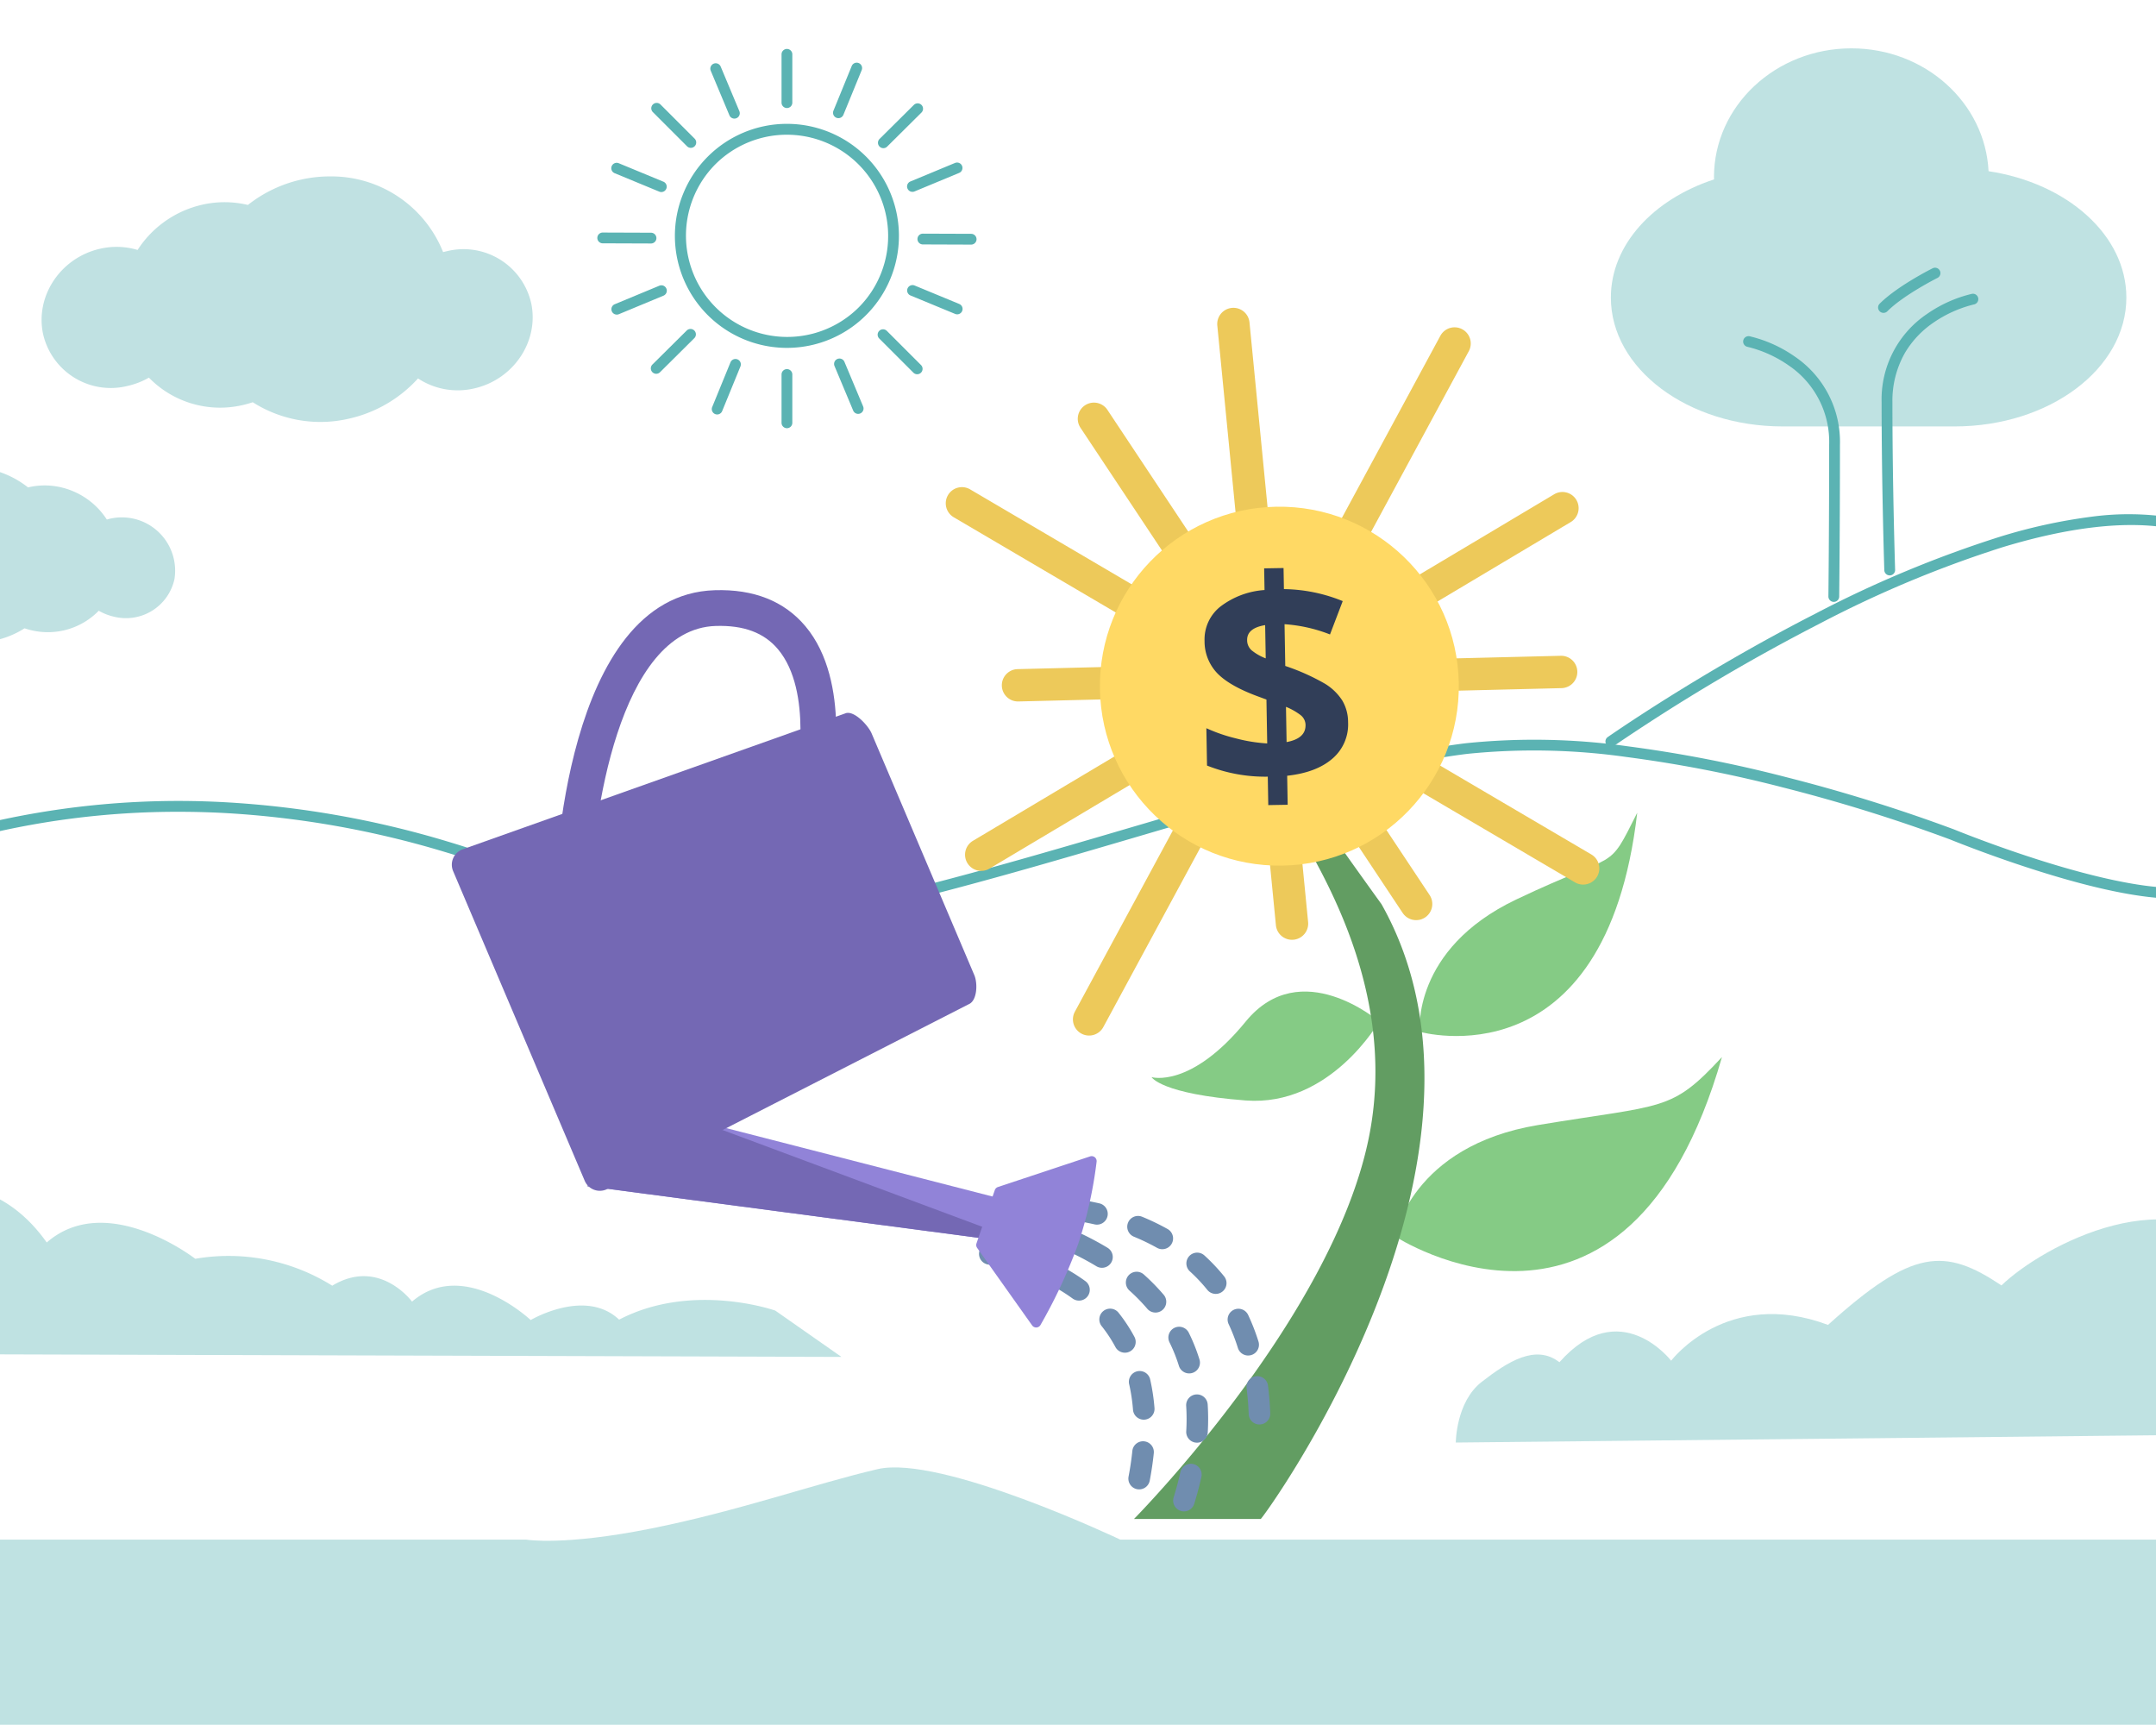<svg xmlns="http://www.w3.org/2000/svg" xmlns:xlink="http://www.w3.org/1999/xlink" width="400" height="320" viewBox="0 0 400 320"><rect x="0" y="0" width="400" height="320" fill="#333333" stroke="none"/><defs><clipPath id="b"><rect width="400" height="320"/></clipPath></defs><g id="a" clip-path="url(#b)"><rect width="400" height="320" fill="#fff"/><path d="M358.965,150.61h12.214c17.607,0,31.881-10.705,31.881-23.91,0-11.584-10.985-21.239-25.566-23.439-.629-12.68-11.761-22.79-25.444-22.79-14.085,0-25.5,10.705-25.5,23.912,0,.135.02.266.022.4-11.267,3.686-19.15,12.106-19.15,21.916,0,13.205,14.274,23.91,31.881,23.91h8.694" transform="translate(-8.559 -71.503)" fill="#bfe2e2"/><path d="M339.185,201.927C335.538,182.2,318.5,180.4,318.5,180.4s5.712-14.545-10.917-17.62c.658-5.557-4.871-8.278-10.539-10.48s-12.133,1.672-12.133,1.672l100.9,164.041s29.006-37.6,3.872-55.445c6.8-19.694-17.394-34.078-27.644-36.834.587-12.63-2.547-17.641-22.858-23.808" transform="translate(-8.627 432.517) rotate(-59)" fill="#bfe2e2"/><path d="M151.064,171.947s-16.222,1.3-25.769,13.312c-8.144-2.866-14.952,6.74-14.952,6.74s-16.055-5.633-21.485,5.826c0,0-8.875-5.053-14.721,3.325a36.236,36.236,0,0,0-25.23,5.775s-20.155-4.963-26.389,8.441C11.3,208.709,2.706,212.395,0,213.918v34.1L165.771,174.8" transform="matrix(0.914, 0.407, -0.407, 0.914, 75.744, 24.481)" fill="#bfe2e2"/><path d="M-26.028-3188.067H-218.682s-33.273-15.806-45.008-13.076-25.653,7.726-41.949,11-23.236,2.081-23.236,2.081h-99.2l1,34.346H-26.028Z" transform="translate(426.528 3473.677)" fill="#bfe2e2"/><path d="M963.647,2640.172a24.568,24.568,0,0,0-9.857,4.7,18.634,18.634,0,0,0-8.472-.045,19.379,19.379,0,0,0-11.994,8.391,13.611,13.611,0,0,0-6.946-.225c-7.273,1.638-12.026,8.663-10.617,15.689a12.875,12.875,0,0,0,15.721,9.758,14.145,14.145,0,0,0,3.941-1.534,18.446,18.446,0,0,0,17.352,5.1,19.258,19.258,0,0,0,1.915-.536,23.352,23.352,0,0,0,17.851,3.045,24.525,24.525,0,0,0,12.811-7.459,13.391,13.391,0,0,0,10.409,1.855c7.272-1.639,12.026-8.663,10.616-15.69a12.873,12.873,0,0,0-15.72-9.757q-.328.073-.649.162a22.319,22.319,0,0,0-21.015-14.049A24.314,24.314,0,0,0,963.647,2640.172Z" transform="translate(-907.797 -2606.852)" fill="#c0e1e2"/><path d="M968.993,2639.073h0a23.474,23.474,0,0,1,13.065,3.914,22.06,22.06,0,0,1,8.252,10.041l.238-.055a14.483,14.483,0,0,1,3.177-.356,13.727,13.727,0,0,1,8.465,2.9,12.842,12.842,0,0,1,4.677,7.606,13.453,13.453,0,0,1-2.128,10.244,14.606,14.606,0,0,1-12.046,6.388,13.7,13.7,0,0,1-7.258-2.051,25.1,25.1,0,0,1-18.239,7.911,23.518,23.518,0,0,1-12.573-3.6c-.571.184-1.154.344-1.736.475a19.452,19.452,0,0,1-4.269.478,18.9,18.9,0,0,1-13.281-5.444,14.655,14.655,0,0,1-3.743,1.4,14.488,14.488,0,0,1-3.177.356,13.731,13.731,0,0,1-8.466-2.9,12.844,12.844,0,0,1-4.678-7.606,13.452,13.452,0,0,1,2.129-10.244,14.61,14.61,0,0,1,12.048-6.388,13.922,13.922,0,0,1,3.663.488,20.013,20.013,0,0,1,5.008-5.133,19.66,19.66,0,0,1,11.358-3.641,18.973,18.973,0,0,1,4.194.469,25.128,25.128,0,0,1,15.323-5.255Zm20.711,15.151-.163-.422a21.057,21.057,0,0,0-8.038-9.983,22.477,22.477,0,0,0-12.51-3.746,24.127,24.127,0,0,0-14.893,5.189l-.191.151-.236-.057a17.971,17.971,0,0,0-4.2-.5,18.66,18.66,0,0,0-10.779,3.456,19.037,19.037,0,0,0-4.954,5.172l-.2.315-.359-.108a12.892,12.892,0,0,0-3.732-.548,13.485,13.485,0,0,0-2.959.332c-7,1.576-11.591,8.352-10.237,15.1a11.843,11.843,0,0,0,4.316,7.017,12.726,12.726,0,0,0,7.848,2.683,13.493,13.493,0,0,0,2.957-.332,13.639,13.639,0,0,0,3.8-1.479l.337-.193.271.278a17.9,17.9,0,0,0,12.835,5.414,18.446,18.446,0,0,0,4.049-.454,18.839,18.839,0,0,0,1.865-.522l.228-.077.2.131a22.51,22.51,0,0,0,12.234,3.565,24.1,24.1,0,0,0,17.786-7.894l.289-.319.359.239a12.684,12.684,0,0,0,7.064,2.115,13.471,13.471,0,0,0,2.958-.332c7-1.577,11.59-8.353,10.236-15.1a11.84,11.84,0,0,0-4.315-7.017,12.722,12.722,0,0,0-7.846-2.683,13.487,13.487,0,0,0-2.958.332c-.206.046-.417.1-.626.156Z" transform="translate(-907.797 -2606.852)" fill="rgba(0,0,0,0)"/><path d="M946.214,2640a17.553,17.553,0,0,1,7.042,3.356,13.314,13.314,0,0,1,6.052-.032,13.844,13.844,0,0,1,8.568,5.994,9.881,9.881,0,0,1,12.546,11.047,9.2,9.2,0,0,1-11.23,6.971,10.108,10.108,0,0,1-2.815-1.1,13.177,13.177,0,0,1-12.4,3.642,13.756,13.756,0,0,1-1.368-.383,16.682,16.682,0,0,1-12.752,2.175,17.52,17.52,0,0,1-9.151-5.329,9.566,9.566,0,0,1-7.436,1.325,9.736,9.736,0,0,1-7.584-11.208,9.2,9.2,0,0,1,11.23-6.97c.156.035.311.074.463.115a15.944,15.944,0,0,1,15.012-10.036A17.382,17.382,0,0,1,946.214,2640Z" transform="translate(-948.056 -2552.939)" fill="#c0e1e2"/><path d="M942.395,2639.073h0a18.091,18.091,0,0,1,10.98,3.743,13.707,13.707,0,0,1,2.962-.324,14.053,14.053,0,0,1,3.08.344,14.279,14.279,0,0,1,8.672,5.9,10.085,10.085,0,0,1,2.555-.327,10.58,10.58,0,0,1,8.725,4.626,9.752,9.752,0,0,1,1.543,7.426,9.377,9.377,0,0,1-3.393,5.518,9.952,9.952,0,0,1-6.136,2.1,10.49,10.49,0,0,1-2.3-.258,10.621,10.621,0,0,1-2.618-.964,13.647,13.647,0,0,1-9.512,3.856,14.042,14.042,0,0,1-3.081-.345c-.4-.09-.8-.2-1.189-.322a16.945,16.945,0,0,1-9,2.555,18.075,18.075,0,0,1-13.054-5.612,9.932,9.932,0,0,1-5.161,1.426,10.576,10.576,0,0,1-8.723-4.626,9.751,9.751,0,0,1-1.542-7.426,9.377,9.377,0,0,1,3.393-5.517,9.95,9.95,0,0,1,6.135-2.1,10.486,10.486,0,0,1,2.3.258l.052.012a15.9,15.9,0,0,1,5.9-7.125A16.911,16.911,0,0,1,942.395,2639.073Zm10.741,4.827-.191-.151a17.09,17.09,0,0,0-10.55-3.676,15.913,15.913,0,0,0-8.858,2.652,14.9,14.9,0,0,0-5.688,7.064l-.163.422-.436-.119c-.149-.041-.3-.078-.441-.11a9.488,9.488,0,0,0-2.083-.234,8.946,8.946,0,0,0-5.517,1.886,8.263,8.263,0,0,0-3.031,4.928,9.244,9.244,0,0,0,7.2,10.622,9.488,9.488,0,0,0,2.082.234,8.918,8.918,0,0,0,4.967-1.487l.359-.239.289.319a17.073,17.073,0,0,0,12.6,5.593,15.937,15.937,0,0,0,8.662-2.524l.2-.131.228.077a13.324,13.324,0,0,0,1.318.369,13.037,13.037,0,0,0,2.861.321,12.647,12.647,0,0,0,9.066-3.824l.271-.278.337.193a9.6,9.6,0,0,0,2.676,1.042,9.495,9.495,0,0,0,2.081.233,8.948,8.948,0,0,0,5.518-1.886,8.264,8.264,0,0,0,3.031-4.929,9.244,9.244,0,0,0-7.2-10.621,9.488,9.488,0,0,0-2.083-.234,9.069,9.069,0,0,0-2.625.385l-.359.108-.2-.315a13.3,13.3,0,0,0-8.259-5.779,13.059,13.059,0,0,0-2.86-.32,12.7,12.7,0,0,0-2.965.351Z" transform="translate(-948.056 -2552.939)" fill="rgba(0,0,0,0)"/><g transform="translate(-100.702 -1.92)"><path d="M19.783-1a20.777,20.777,0,0,1,14.7,35.479A20.783,20.783,0,1,1,11.693.634,20.654,20.654,0,0,1,19.783-1Zm0,39.566a18.788,18.788,0,0,0,7.311-36.09A18.788,18.788,0,0,0,12.472,37.09,18.664,18.664,0,0,0,19.783,38.566Z" transform="translate(220.854 56.397) rotate(-67.5)" fill="#5bb3b3"/><path d="M0,9.961a1,1,0,0,1-1-1V0A1,1,0,0,1,0-1,1,1,0,0,1,1,0V8.961A1,1,0,0,1,0,9.961Z" transform="translate(246.701 12)" fill="#5bb3b3"/><path d="M0,9.961a1,1,0,0,1-1-1V0A1,1,0,0,1,0-1,1,1,0,0,1,1,0V8.961A1,1,0,0,1,0,9.961Z" transform="translate(246.701 71.393)" fill="#5bb3b3"/><path d="M6.337,7.337a1,1,0,0,1-.707-.293L-.707.707a1,1,0,0,1,0-1.414,1,1,0,0,1,1.414,0L7.044,5.63a1,1,0,0,1-.707,1.707Z" transform="translate(222.534 22.01)" fill="#5bb3b3"/><path d="M6.337,7.337a1,1,0,0,1-.707-.293L-.707.707a1,1,0,0,1,0-1.414,1,1,0,0,1,1.414,0L7.044,5.63a1,1,0,0,1-.707,1.707Z" transform="translate(264.531 64.008)" fill="#5bb3b3"/><path d="M8.961,1.032h0L0,1A1,1,0,0,1-1,0,1,1,0,0,1,0-1l8.961.032a1,1,0,0,1,0,2Z" transform="translate(271.917 46.264)" fill="#5bb3b3"/><path d="M8.961,1.032h0L0,1A1,1,0,0,1-1,0,1,1,0,0,1,0-1l8.961.032a1,1,0,0,1,0,2Z" transform="translate(212.524 46.058)" fill="#5bb3b3"/><path d="M0,7.315a1,1,0,0,1-.71-.3,1,1,0,0,1,0-1.414L5.654-.71a1,1,0,0,1,1.414,0,1,1,0,0,1,0,1.414L.7,7.025A1,1,0,0,1,0,7.315Z" transform="translate(264.593 22.094)" fill="#5bb3b3"/><path d="M0,7.315a1,1,0,0,1-.71-.3,1,1,0,0,1,0-1.414L5.654-.71a1,1,0,0,1,1.414,0,1,1,0,0,1,0,1.414L.7,7.025A1,1,0,0,1,0,7.315Z" transform="translate(222.451 63.946)" fill="#5bb3b3"/><path d="M0,9.293a1,1,0,0,1-.378-.075,1,1,0,0,1-.547-1.3L2.469-.379a1,1,0,0,1,1.3-.547A1,1,0,0,1,4.32.379L.925,8.672A1,1,0,0,1,0,9.293Z" transform="translate(256.252 14.546)" fill="#5bb3b3"/><path d="M0,9.293a1,1,0,0,1-.378-.075,1,1,0,0,1-.547-1.3L2.469-.379a1,1,0,0,1,1.3-.547A1,1,0,0,1,4.32.379L.925,8.672A1,1,0,0,1,0,9.293Z" transform="translate(233.757 69.515)" fill="#5bb3b3"/><path d="M3.464,9.265a1,1,0,0,1-.923-.614L-.922.387A1,1,0,0,1-.387-.922,1,1,0,0,1,.922-.387L4.386,7.878a1,1,0,0,1-.922,1.387Z" transform="translate(233.488 14.657)" fill="#5bb3b3"/><path d="M3.464,9.265a1,1,0,0,1-.923-.614L-.922.387A1,1,0,0,1-.387-.922,1,1,0,0,1,.922-.387L4.386,7.878a1,1,0,0,1-.922,1.387Z" transform="translate(256.45 69.432)" fill="#5bb3b3"/><path d="M8.281,4.423A1,1,0,0,1,7.9,4.347L-.382.924A1,1,0,0,1-.924-.382,1,1,0,0,1,.382-.924L8.663,2.5a1,1,0,0,1-.382,1.924Z" transform="translate(270.006 55.808)" fill="#5bb3b3"/><path d="M8.281,4.423A1,1,0,0,1,7.9,4.347L-.382.924A1,1,0,0,1-.924-.382,1,1,0,0,1,.382-.924L8.663,2.5a1,1,0,0,1-.382,1.924Z" transform="translate(215.115 33.123)" fill="#5bb3b3"/><path d="M0,4.436a1,1,0,0,1-.924-.617,1,1,0,0,1,.54-1.307L7.893-.924A1,1,0,0,1,9.2-.383,1,1,0,0,1,8.659.924L.383,4.36A1,1,0,0,1,0,4.436Z" transform="translate(269.991 33.073)" fill="#5bb3b3"/><path d="M0,4.436a1,1,0,0,1-.924-.617,1,1,0,0,1,.54-1.307L7.893-.924A1,1,0,0,1,9.2-.383,1,1,0,0,1,8.659.924L.383,4.36A1,1,0,0,1,0,4.436Z" transform="translate(215.136 55.846)" fill="#5bb3b3"/></g><path d="M123.584,188.439q-1.8,0-3.486-.081a1,1,0,0,1-.489-.155,112.712,112.712,0,0,0-10.075-5.433,183.089,183.089,0,0,0-27.3-10.565,175.093,175.093,0,0,0-40.127-7.11q-4.5-.253-8.98-.252a152.9,152.9,0,0,0-39.6,5.153,1,1,0,0,1-1.225-.707,1,1,0,0,1,.707-1.225A156.138,156.138,0,0,1,42.263,163.1a177.124,177.124,0,0,1,40.609,7.207A185.059,185.059,0,0,1,110.463,181c5.643,2.743,9.094,4.821,9.991,5.375,10.047.443,23.589-1.358,41.387-5.5,15.9-3.7,33.08-8.752,49.693-13.635,23.161-6.807,45.038-13.237,60.422-15.115a124.222,124.222,0,0,1,30.04.569,242.254,242.254,0,0,1,29.334,5.708,304.4,304.4,0,0,1,31.17,9.7l.019.007c.057.023,5.8,2.378,13.306,4.862,9.893,3.276,18.338,5.291,24.423,5.828a1,1,0,0,1-.176,1.992c-6.329-.558-14.7-2.552-24.89-5.926-7.421-2.458-13.141-4.791-13.413-4.9a302.751,302.751,0,0,0-30.956-9.631,240.17,240.17,0,0,0-29.079-5.657A122.228,122.228,0,0,0,272.2,154.1c-15.221,1.857-37.021,8.265-60.1,15.048-16.64,4.891-33.846,9.948-49.8,13.664-8.641,2.012-16.086,3.442-22.76,4.371A116.5,116.5,0,0,1,123.584,188.439Z" transform="translate(0 -14.25)" fill="#5bb3b3"/><path d="M343.385,171.62h-.012a1,1,0,0,1-.988-1.011c0-.122.14-12.4.14-28.152a17.1,17.1,0,0,0-7.544-14.723,22.633,22.633,0,0,0-7.593-3.425,1,1,0,1,1,.392-1.961,24.4,24.4,0,0,1,8.348,3.748,19.1,19.1,0,0,1,8.4,16.361c0,15.764-.139,28.052-.14,28.175A1,1,0,0,1,343.385,171.62Z" transform="translate(-3.163 -59.965)" fill="#5bb3b3"/><path d="M348.385,174.678a1,1,0,0,1-1-.967c-.005-.152-.5-15.38-.5-31.154a19.1,19.1,0,0,1,8.4-16.361,24.4,24.4,0,0,1,8.348-3.748,1,1,0,0,1,.393,1.961,22.8,22.8,0,0,0-7.65,3.465,17.691,17.691,0,0,0-5.155,5.512,17.91,17.91,0,0,0-2.332,9.171c0,15.742.5,30.937.5,31.088a1,1,0,0,1-.966,1.032Z" transform="translate(2.209 -67.938)" fill="#5bb3b3"/><path d="M347.369,123.826a1,1,0,0,1-.707-1.707c3.265-3.265,9.558-6.43,9.824-6.564a1,1,0,0,1,.895,1.789h0c-.062.031-6.27,3.154-9.3,6.189A1,1,0,0,1,347.369,123.826Z" transform="translate(2.072 -65.785)" fill="#5bb3b3"/><path d="M-133.143-3330.449a1,1,0,0,1-.82-.427,1,1,0,0,1,.246-1.393c.042-.03,4.312-3.014,11.149-7.3,6.307-3.952,16.157-9.855,27.27-15.535a212.177,212.177,0,0,1,34.261-14.3,101.06,101.06,0,0,1,16.935-3.723,51.765,51.765,0,0,1,15.345.189,1,1,0,0,1,.805,1.163,1,1,0,0,1-1.163.805c-8.238-1.5-18.784-.326-31.343,3.48a210.2,210.2,0,0,0-33.931,14.171,363.1,363.1,0,0,0-38.182,22.69A1,1,0,0,1-133.143-3330.449Z" transform="translate(432 3469)" fill="#5bb3b3"/><path d="M-220.352-3273.185s7.245,2.192,17.473-10.317,24.749,0,24.749,0-9.022,15.844-24.749,14.647S-220.352-3273.185-220.352-3273.185Z" transform="translate(434 3473)" fill="#85cb85"/><g transform="translate(3.374 19.705)"><path d="M-195.993-3289.9s-1.677-16.935,19.832-27.164,23.052-9.095,29.324-21.549C-146.81-3274.669-195.993-3289.9-195.993-3289.9Z" transform="matrix(0.961, 0.276, -0.276, 0.961, -464.249, 3425.32)" fill="#85cb85"/><path d="M-196-3294.594s-1.515-15.3,17.921-24.546,16.768-4.834,22.435-16.087C-161.507-3284.678-196-3294.594-196-3294.594Z" transform="translate(456.022 3466.29)" fill="#85cb85"/><path d="M-223.653-3204.167H-247.17c-.01,0,36.787-37.16,43.572-70.771s-17.112-60.386-16.433-63.67l.378-1.827,1.814-1.323,2.148,6.755a2.616,2.616,0,0,0,1.516-2.148c.011.5-.9-.235,12.924,18.946C-174.7-3271.074-222.994-3204.63-223.653-3204.167Z" transform="translate(454.19 3466.238)" fill="#629d62"/><g transform="translate(164.606 50.037) rotate(-9)"><g transform="translate(0)"><path d="M103.238,87.923a2.988,2.988,0,0,1-1.9-.683L-1.906,2.317a3,3,0,0,1-.411-4.223,3,3,0,0,1,4.223-.411l103.24,84.923a3,3,0,0,1-1.908,5.317Z" transform="translate(6.661 24.977)" fill="#edc95a"/><path d="M0,116.231a2.987,2.987,0,0,1-1.82-.617,3,3,0,0,1-.561-4.205L84.205-1.822a3,3,0,0,1,4.205-.561,3,3,0,0,1,.561,4.205L2.383,115.054A3,3,0,0,1,0,116.231Z" transform="translate(14.986 9.991)" fill="#edc95a"/><path d="M0,49.625a3,3,0,0,1-2.786-1.887,3,3,0,0,1,1.671-3.9L115.447-2.785a3,3,0,0,1,3.9,1.671,3,3,0,0,1-1.671,3.9L1.114,49.41A2.992,2.992,0,0,1,0,49.625Z" transform="translate(0 43.294)" fill="#edc95a"/><path d="M99.914,16.322a3.026,3.026,0,0,1-.4-.027L-.4,2.974A3,3,0,0,1-2.974-.4,3,3,0,0,1,.4-2.974l99.91,13.321a3,3,0,0,1-.393,5.974Z" transform="translate(11.656 59.946)" fill="#edc95a"/><path d="M44.961,101.245a3,3,0,0,1-2.73-1.752L-2.728,1.248a3,3,0,0,1,1.48-3.976,3,3,0,0,1,3.976,1.48L47.687,97a3,3,0,0,1-2.726,4.249Z" transform="translate(33.303 13.321)" fill="#edc95a"/><path d="M0,114.566q-.09,0-.182-.005a3,3,0,0,1-2.816-3.173L3.666-.179A3,3,0,0,1,6.839-2.995,3,3,0,0,1,9.655.179L2.995,111.745A3,3,0,0,1,0,114.566Z" transform="translate(54.95)" fill="#edc95a"/></g><g transform="translate(31.185 30.087) rotate(8)"><circle cx="33.294" cy="33.294" r="33.294" transform="translate(0 0)" fill="#ffd964"/><path d="M26.361,28.8a8.323,8.323,0,0,1-3.019,6.708q-3.019,2.534-8.454,3.033v5.383h-3.6V38.649A29.193,29.193,0,0,1,.053,36.391V29.459a30.251,30.251,0,0,0,5.5,2,29.43,29.43,0,0,0,5.737,1.024V24.339l-1.759-.683q-5.2-2.048-7.365-4.45A8.553,8.553,0,0,1,0,13.259,7.758,7.758,0,0,1,2.98,7a15.146,15.146,0,0,1,8.31-2.98V0h3.6V3.912a29.81,29.81,0,0,1,10.87,2.416l-2.468,6.144a28.382,28.382,0,0,0-8.4-2.048v7.746a40.382,40.382,0,0,1,7.286,3.413,9.967,9.967,0,0,1,3.177,3.177A7.879,7.879,0,0,1,26.361,28.8Zm-7.9.394a2.361,2.361,0,0,0-.893-1.864,11.708,11.708,0,0,0-2.678-1.575v6.538Q18.458,31.691,18.458,29.2ZM7.9,13.259a2.492,2.492,0,0,0,.8,1.9A9.508,9.508,0,0,0,11.29,16.7v-6.17Q7.9,11.028,7.9,13.259Z" transform="translate(19.565 11.395)" fill="#313e58"/></g></g></g><g transform="translate(25.009 -20.629) rotate(11)"><path d="M50.6,37.565a2,2,0,0,1-1.986-1.784c-.178-1.639-.423-3.243-.727-4.767a2,2,0,0,1,3.922-.785c.328,1.64.591,3.363.782,5.12a2,2,0,0,1-1.773,2.2A2.023,2.023,0,0,1,50.6,37.565ZM47.621,24.949a2,2,0,0,1-1.862-1.268A35.613,35.613,0,0,0,43.745,19.4a2,2,0,1,1,3.494-1.947,39.626,39.626,0,0,1,2.242,4.76,2,2,0,0,1-1.861,2.733ZM40.814,13.964a2,2,0,0,1-1.466-.64,30.6,30.6,0,0,0-3.444-3.18,2,2,0,1,1,2.48-3.138,34.608,34.608,0,0,1,3.9,3.6,2,2,0,0,1-1.466,3.36ZM30.347,6.386a1.992,1.992,0,0,1-.853-.192,38.927,38.927,0,0,0-4.415-1.758,2,2,0,0,1,1.254-3.8,42.94,42.94,0,0,1,4.87,1.94,2,2,0,0,1-.856,3.809Zm-12.412-3.7a2.014,2.014,0,0,1-.31-.024c-1.553-.242-3.166-.419-4.795-.529A2,2,0,0,1,13.1-1.857c1.744.117,3.474.308,5.142.567a2,2,0,0,1-.3,3.977ZM0,2.647A2,2,0,0,1-1.968,1,2,2,0,0,1-.358-1.322a48.128,48.128,0,0,1,5.205-.56,2,2,0,1,1,.242,3.993,44.708,44.708,0,0,0-4.732.5A2.012,2.012,0,0,1,0,2.647Z" transform="translate(204.243 208.737) rotate(-7)" fill="#708daf"/><path d="M48.31,39.561A2,2,0,0,1,46.317,37.7c-.111-1.652-.284-3.271-.513-4.813a2,2,0,0,1,3.957-.588c.245,1.647.429,3.374.547,5.132a2,2,0,0,1-1.861,2.13C48.4,39.56,48.356,39.561,48.31,39.561ZM46,26.8A2,2,0,0,1,44.1,25.406a38.363,38.363,0,0,0-1.713-4.428A2,2,0,0,1,46.017,19.3a42.374,42.374,0,0,1,1.893,4.892A2,2,0,0,1,46,26.8ZM40.052,15.322a2,2,0,0,1-1.573-.763A29.584,29.584,0,0,0,35.3,11.125a2,2,0,1,1,2.712-2.94,33.6,33.6,0,0,1,3.606,3.9,2,2,0,0,1-1.57,3.238Zm-9.888-8.3a1.991,1.991,0,0,1-.956-.244,34.776,34.776,0,0,0-4.294-1.967,2,2,0,0,1,1.419-3.74,38.788,38.788,0,0,1,4.79,2.195,2,2,0,0,1-.959,3.756ZM17.92,2.828a2.012,2.012,0,0,1-.357-.032c-1.538-.277-3.142-.485-4.765-.618a2,2,0,1,1,.325-3.987c1.752.143,3.484.368,5.15.668a2,2,0,0,1-.353,3.969ZM0,2.639a2,2,0,0,1-1.964-1.63A2,2,0,0,1-.372-1.326,44.9,44.9,0,0,1,4.85-1.9,2,2,0,1,1,5.084,2.1,41.977,41.977,0,0,0,.37,2.6,2.012,2.012,0,0,1,0,2.639Z" transform="translate(207.067 210.985) rotate(10)" fill="#708daf"/><path d="M39.768,33.033a2,2,0,0,1-1.977-1.715c-.237-1.639-.536-3.234-.889-4.742a2,2,0,0,1,3.894-.914c.38,1.62.7,3.33.954,5.084a2,2,0,0,1-1.982,2.286Zm-3.4-12.507a2,2,0,0,1-1.835-1.2,33.234,33.234,0,0,0-2.174-4.18,2,2,0,1,1,3.4-2.1A37.245,37.245,0,0,1,38.2,17.728a2,2,0,0,1-1.833,2.8ZM29.017,9.917a1.993,1.993,0,0,1-1.359-.533A25.753,25.753,0,0,0,23.99,6.555,2,2,0,1,1,26.137,3.18a29.763,29.763,0,0,1,4.24,3.27,2,2,0,0,1-1.36,3.467ZM17.81,3.553a2,2,0,0,1-.587-.088,32.614,32.614,0,0,0-4.59-1.042,2,2,0,1,1,.607-3.954A36.626,36.626,0,0,1,18.4-.36a2,2,0,0,1-.585,3.913ZM0,2.633A2,2,0,0,1-1.953,1.069,2,2,0,0,1-.437-1.32a34.237,34.237,0,0,1,5.3-.628,2,2,0,1,1,.2,4,31.026,31.026,0,0,0-4.625.537A2.006,2.006,0,0,1,0,2.633Z" transform="translate(204.122 217.683) rotate(8)" fill="#708daf"/><g transform="matrix(0.899, 0.438, -0.438, 0.899, 112.731, 84.54)"><path d="M3.085,77.13,45.238,5.711,40.909,0,0,53.449Z" transform="translate(109.296 46.83) rotate(30)" fill="#9183d8"/><path d="M3.085,71.418,45.238,0,0,47.737Z" transform="translate(106.44 51.777) rotate(30)" fill="#7468b4"/><path d="M41.488,63C39.433,62.069-8.73,39.86,1.4,13.768,4.027,6.994,8.315,2.656,14.143.875,27.023-3.062,42.5,7.542,43.151,8l-3.785,5.454c-.134-.093-13.505-9.226-23.3-6.222-3.829,1.175-6.6,4.1-8.484,8.943C1.046,33.02,31.821,51.325,44.231,56.956Z" transform="translate(31.501 0) rotate(30)" fill="#7468b4"/><path d="M8.069,26.558.3,19.567a.921.921,0,0,1-.3-.761L1.459.848A.923.923,0,0,1,2.828.116,77.716,77.716,0,0,1,15.54,9.233,96.785,96.785,0,0,1,26.648,21.558a.923.923,0,0,1-.545,1.45L8.884,26.773a.92.92,0,0,1-.815-.216Z" transform="translate(143.815 53.166) rotate(30)" fill="#9183d8"/><path d="M9.9,0H58.61c1.682,0,4.567,1.363,4.567,3.045L68.505,78.4a3.045,3.045,0,0,1-3.045,3.045H3.045A3.045,3.045,0,0,1,0,78.4L4.567,3.045C4.567,1.363,8.214,0,9.9,0Z" transform="translate(56.506 11.377) rotate(30)" fill="#7468b4"/></g></g></g></svg>
